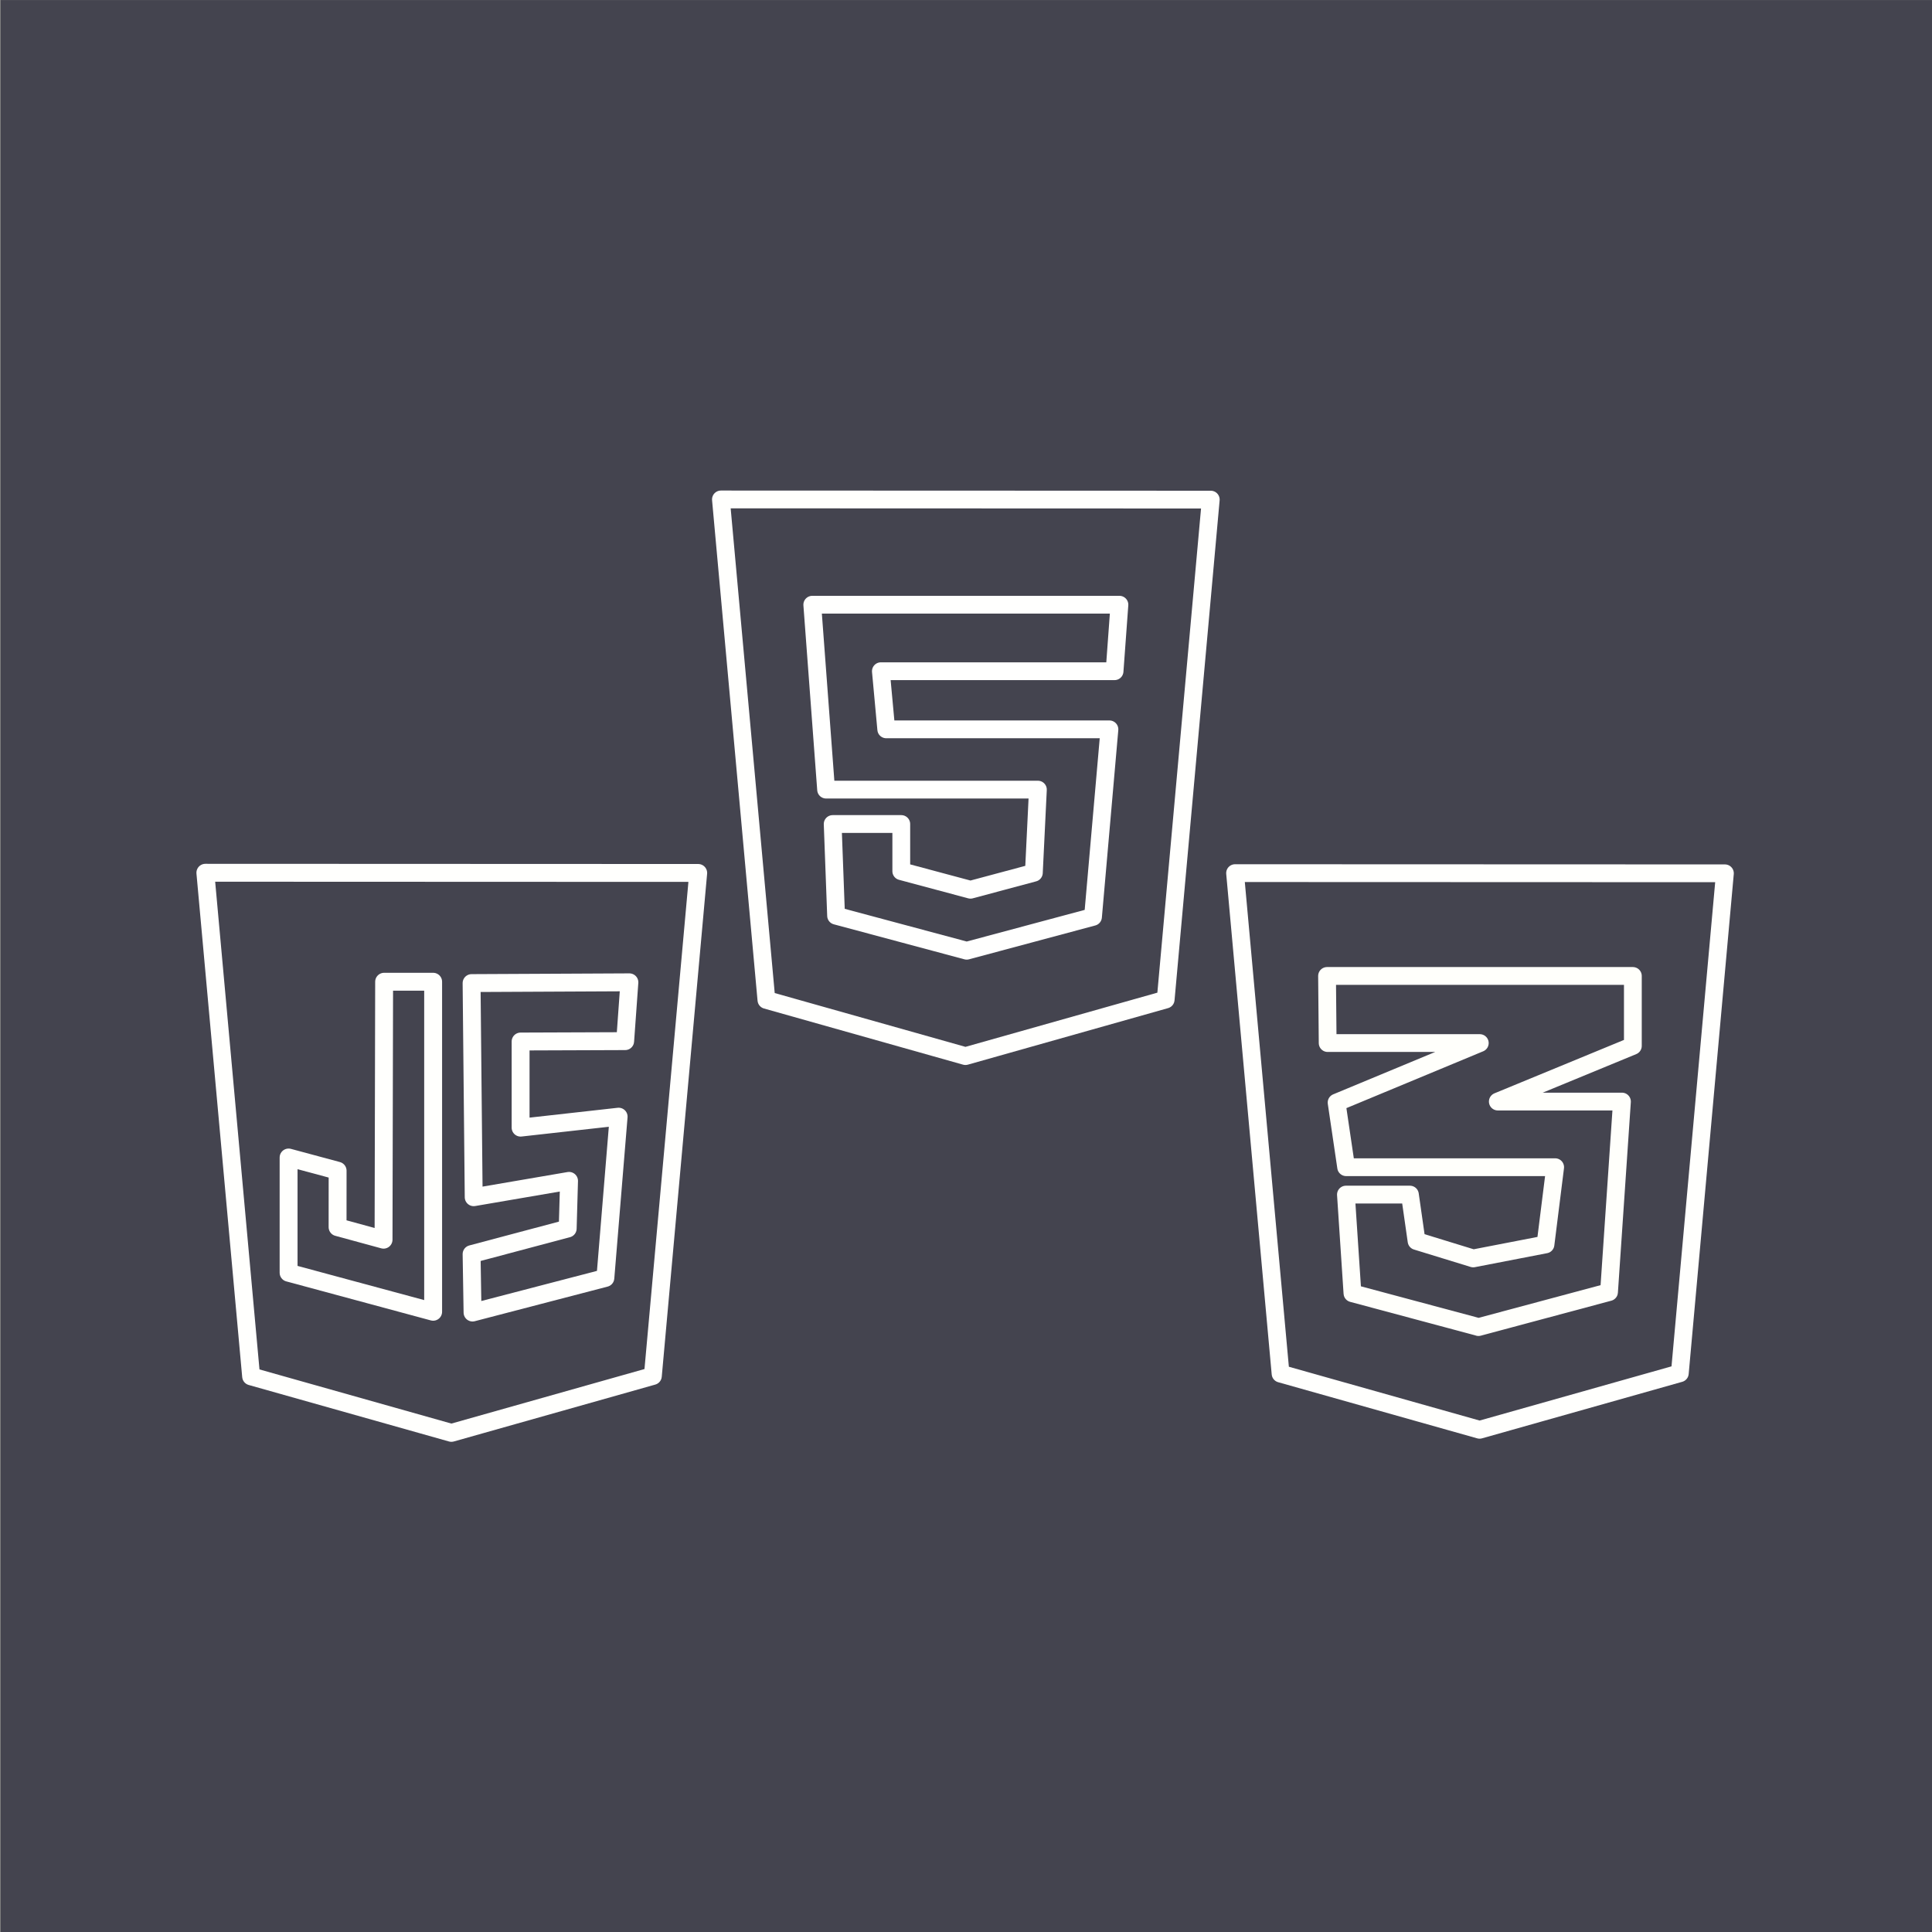 <?xml version="1.0" encoding="UTF-8" standalone="no"?>
<!-- Created with Inkscape (http://www.inkscape.org/) -->

<svg
   width="95mm"
   height="95mm"
   viewBox="0 0 95 95"
   version="1.1"
   id="svg5"
   inkscape:version="1.1.1 (eb90963e84, 2021-10-02)"
   sodipodi:docname="js-html-css.svg"
   xmlns:inkscape="http://www.inkscape.org/namespaces/inkscape"
   xmlns:sodipodi="http://sodipodi.sourceforge.net/DTD/sodipodi-0.dtd"
   xmlns="http://www.w3.org/2000/svg"
   xmlns:svg="http://www.w3.org/2000/svg">
  <rect x="0" y="0" width="95" height="95" fill="#808080" stroke="none"/>
  <sodipodi:namedview
     id="namedview7"
     pagecolor="#505050"
     bordercolor="#eeeeee"
     borderopacity="1"
     inkscape:pageshadow="0"
     inkscape:pageopacity="0"
     inkscape:pagecheckerboard="0"
     inkscape:document-units="mm"
     showgrid="false"
     inkscape:zoom="1.28"
     inkscape:cx="100.78125"
     inkscape:cy="203.51563"
     inkscape:window-width="1874"
     inkscape:window-height="1016"
     inkscape:window-x="46"
     inkscape:window-y="27"
     inkscape:window-maximized="1"
     inkscape:current-layer="g7621">
    <inkscape:grid
       type="xygrid"
       id="grid1319" />
  </sodipodi:namedview>
  <defs
     id="defs2" />
  <g
     inkscape:label="Calque 1"
     inkscape:groupmode="layer"
     id="layer1">
    <g
       id="g7621"
       transform="matrix(0.801,-0.801,0.801,0.801,-189.1,-19.762)">
      <rect
         style="fill:#000019;fill-opacity:0.469;stroke:none;stroke-width:0.6;stroke-linecap:round;stroke-linejoin:round;stroke-miterlimit:4;stroke-dasharray:none;stroke-opacity:1"
         id="rect6542"
         width="83.881"
         height="83.881"
         x="166.967"
         y="17.449"
         ry="0"
         transform="rotate(45)" />
      <g
         id="g866"
         transform="translate(58.991,-58.986)">
        <g
           id="g853">
          <g
             id="g5402"
             transform="matrix(0.026,0.026,-0.026,0.026,31.421,246.892)"
             style="stroke-width:21.124;stroke-miterlimit:4;stroke-dasharray:none">
            <path
               style="fill:none;stroke:#fffffd;stroke-width:21.124;stroke-linecap:round;stroke-linejoin:round;stroke-miterlimit:4;stroke-dasharray:none;stroke-opacity:1"
               d="m -358.794,-241.447 h 57.863 V 148.167 L -471.571,102.103 V -33.951 l 57.873,15.589 -0.045,66.643 54.269,14.793 z"
               id="path2992"
               sodipodi:nodetypes="ccccccccc" />
            <path
               style="fill:none;stroke:#fffffd;stroke-width:21.124;stroke-linecap:round;stroke-linejoin:round;stroke-miterlimit:4;stroke-dasharray:none;stroke-opacity:1"
               d="m -255.548,-239.858 186.298,-0.908 -4.992,69.436 -123.442,0.454 v 101.658 l 115.727,-12.934 -15.657,190.382 -156.799,40.845 -1.135,-68.982 113.458,-30.18 1.588,-56.275 -112.55,19.288 z"
               id="path4305" />
            <path
               style="fill:none;stroke:#fffffd;stroke-width:21.124;stroke-linecap:round;stroke-linejoin:round;stroke-miterlimit:4;stroke-dasharray:none;stroke-opacity:1"
               d="m -569.825,-370.108 581.811,0.227 -53.552,593.838 -237.807,67.167 -236.446,-66.713 -54.006,-594.518"
               id="path4701" />
          </g>
          <g
             id="g6147"
             transform="matrix(0.91,0.91,-0.91,0.91,139.196,-1.891)">
            <path
               id="path5439"
               style="fill:none;stroke:#fffffb;stroke-width:0.6;stroke-linecap:round;stroke-linejoin:round;stroke-miterlimit:4;stroke-dasharray:none;stroke-opacity:1"
               d="m 104.139,200.659 -4.252,-1.139 -0.22,-3.328 h 2.158 l 0.224,1.566 1.911,0.587 2.438,-0.472 0.326,-2.605 h -7.05 l -0.322,-2.18 4.83,-2.007 h -5.131 l -0.021,-2.264 m 2e-6,0 h 10.315 v 2.359 l -4.555,1.878 h 4.187 l -0.436,6.427 -4.403,1.18" />
            <path
               style="fill:none;stroke:#fffffd;stroke-width:0.6;stroke-linecap:round;stroke-linejoin:round;stroke-miterlimit:4;stroke-dasharray:none;stroke-opacity:1"
               d="m 95.928,185.349 16.522,0.006 -1.521,16.863 -6.753,1.907 -6.714,-1.894 -1.534,-16.882"
               id="path5562" />
          </g>
        </g>
        <g
           id="g6151"
           transform="matrix(0.91,0.91,-0.91,0.91,111.789,-48.942)">
          <path
             style="fill:none;stroke:#fffffe;stroke-width:0.6;stroke-linecap:round;stroke-linejoin:round;stroke-miterlimit:4;stroke-dasharray:none;stroke-opacity:1"
             d="m 132.938,187.089 h -10.36 l 0.466,6.237 h 7.144 l -0.136,2.804 -2.138,0.573 -2.334,-0.625 v -1.592 h -2.314 l 0.115,3.093 4.406,1.181 4.26,-1.142 0.554,-6.325 h -7.528 l -0.181,-1.961 h 7.882 z"
             id="path5845" />
          <path
             style="fill:none;stroke:#fffffd;stroke-width:0.6;stroke-linecap:round;stroke-linejoin:round;stroke-miterlimit:4;stroke-dasharray:none;stroke-opacity:1"
             d="m 119.497,183.538 16.522,0.006 -1.521,16.863 -6.753,1.907 -6.714,-1.894 -1.534,-16.882"
             id="path5927" />
        </g>
      </g>
    </g>
  </g>
  <style
     id="style2488">.st0{fill:#d4b830}.st1,.st2{opacity:.986;fill:#ebebeb;fill-opacity:0;enable-background:new}.st2{fill-opacity:.922}.st3{fill:#fdd83c}</style>
</svg>
